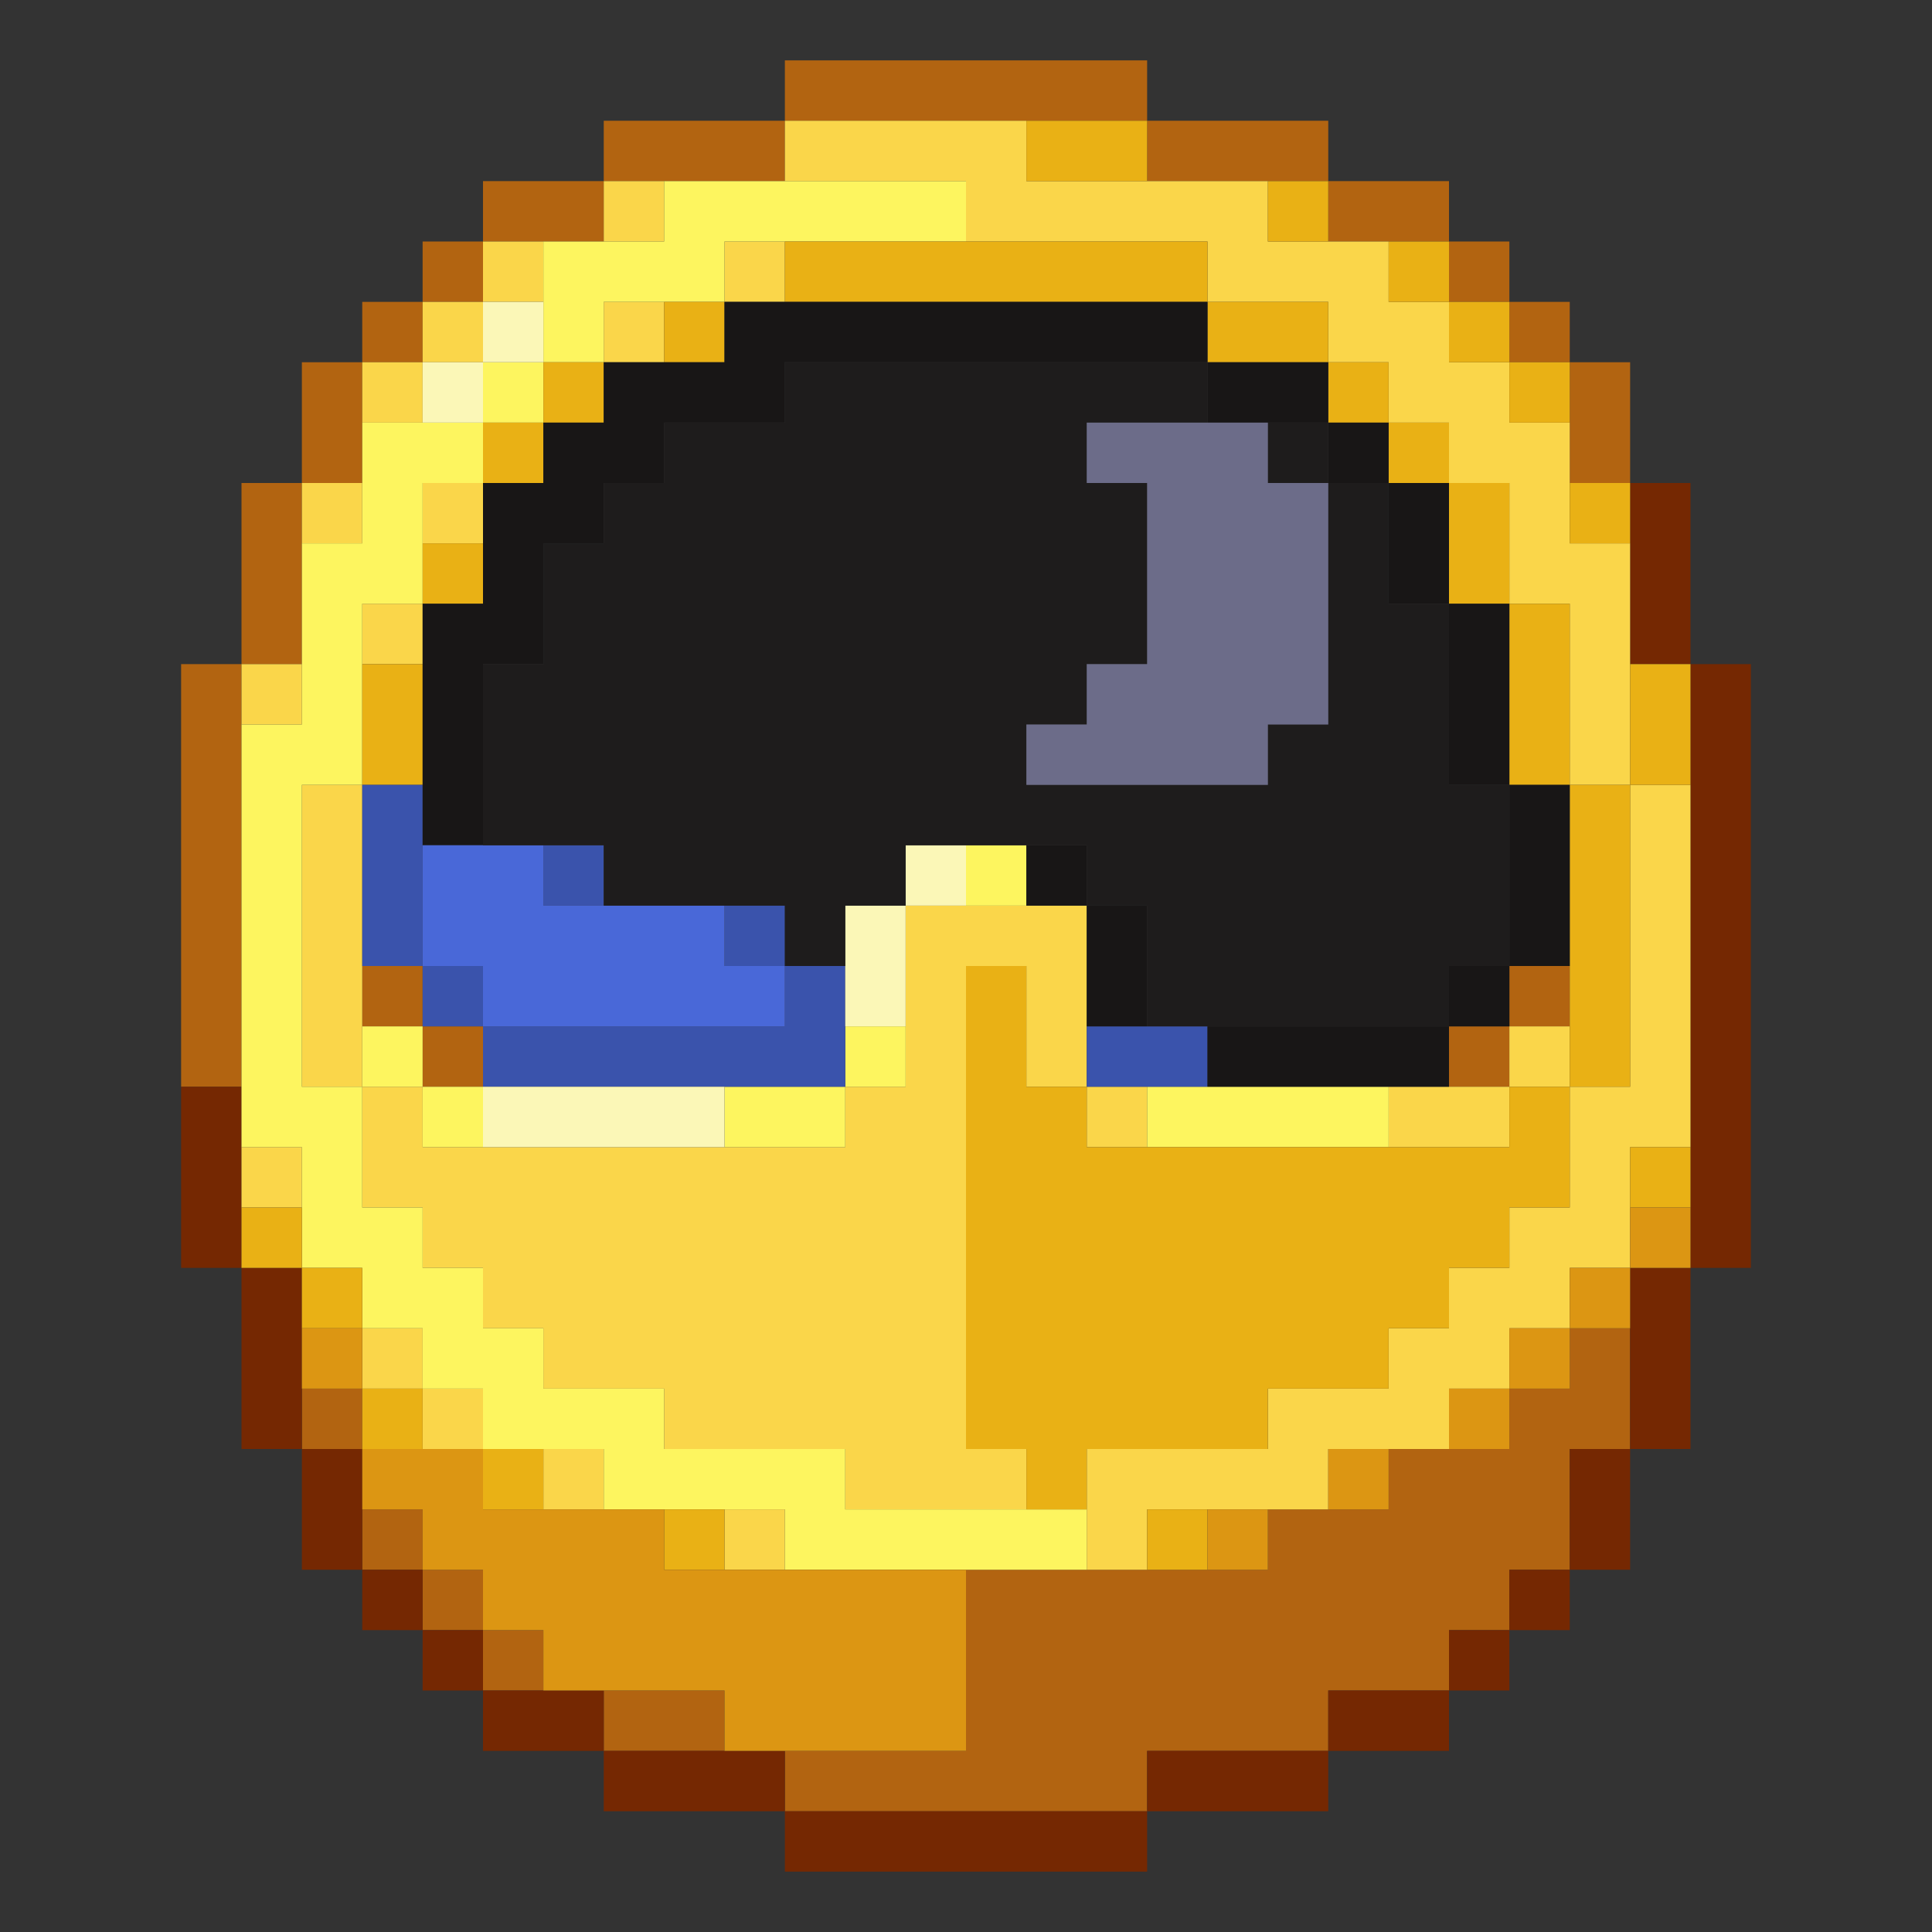 <?xml version="1.0" encoding="UTF-8" standalone="no"?>
<!DOCTYPE svg PUBLIC "-//W3C//DTD SVG 1.1//EN" 
  "http://www.w3.org/Graphics/SVG/1.1/DTD/svg11.dtd">
<svg width="32" height="32"
	 xmlns="http://www.w3.org/2000/svg" version="1.1">
 <rect width="100%" height="100%" fill="#333333" stroke="none"/>
 <path d="  M 4,11  L 3,11  L 3,18  L 4,18  Z  " style="fill:rgb(178, 100, 17); fill-opacity:1.000; stroke:none;" />
 <path d="  M 4,11  L 5,11  L 5,8  L 4,8  Z  " style="fill:rgb(178, 100, 17); fill-opacity:1.000; stroke:none;" />
 <path d="  M 5,8  L 6,8  L 6,6  L 5,6  Z  " style="fill:rgb(178, 100, 17); fill-opacity:1.000; stroke:none;" />
 <path d="  M 5,24  L 6,24  L 6,23  L 5,23  Z  " style="fill:rgb(178, 100, 17); fill-opacity:1.000; stroke:none;" />
 <path d="  M 7,6  L 7,5  L 6,5  L 6,6  Z  " style="fill:rgb(178, 100, 17); fill-opacity:1.000; stroke:none;" />
 <path d="  M 6,16  L 6,17  L 7,17  L 7,16  Z  " style="fill:rgb(178, 100, 17); fill-opacity:1.000; stroke:none;" />
 <path d="  M 7,26  L 7,25  L 6,25  L 6,26  Z  " style="fill:rgb(178, 100, 17); fill-opacity:1.000; stroke:none;" />
 <path d="  M 7,5  L 8,5  L 8,4  L 7,4  Z  " style="fill:rgb(178, 100, 17); fill-opacity:1.000; stroke:none;" />
 <path d="  M 8,17  L 7,17  L 7,18  L 8,18  Z  " style="fill:rgb(178, 100, 17); fill-opacity:1.000; stroke:none;" />
 <path d="  M 8,26  L 7,26  L 7,27  L 8,27  Z  " style="fill:rgb(178, 100, 17); fill-opacity:1.000; stroke:none;" />
 <path d="  M 10,4  L 10,3  L 8,3  L 8,4  Z  " style="fill:rgb(178, 100, 17); fill-opacity:1.000; stroke:none;" />
 <path d="  M 8,27  L 8,28  L 9,28  L 9,27  Z  " style="fill:rgb(178, 100, 17); fill-opacity:1.000; stroke:none;" />
 <path d="  M 13,3  L 13,2  L 10,2  L 10,3  Z  " style="fill:rgb(178, 100, 17); fill-opacity:1.000; stroke:none;" />
 <path d="  M 10,28  L 10,29  L 12,29  L 12,28  Z  " style="fill:rgb(178, 100, 17); fill-opacity:1.000; stroke:none;" />
 <path d="  M 13,2  L 19,2  L 19,1  L 13,1  Z  " style="fill:rgb(178, 100, 17); fill-opacity:1.000; stroke:none;" />
 <path d="  M 26,24  L 27,24  L 27,22  L 26,22  L 26,23  L 25,23  L 25,24  L 23,24  L 23,25  L 21,25  L 21,26  L 16,26  L 16,29  L 13,29  L 13,30  L 19,30  L 19,29  L 22,29  L 22,28  L 24,28  L 24,27  L 25,27  L 25,26  L 26,26  Z  " style="fill:rgb(178, 100, 17); fill-opacity:1.000; stroke:none;" />
 <path d="  M 19,2  L 19,3  L 22,3  L 22,2  Z  " style="fill:rgb(178, 100, 17); fill-opacity:1.000; stroke:none;" />
 <path d="  M 22,3  L 22,4  L 24,4  L 24,3  Z  " style="fill:rgb(178, 100, 17); fill-opacity:1.000; stroke:none;" />
 <path d="  M 25,5  L 25,4  L 24,4  L 24,5  Z  " style="fill:rgb(178, 100, 17); fill-opacity:1.000; stroke:none;" />
 <path d="  M 24,18  L 25,18  L 25,17  L 24,17  Z  " style="fill:rgb(178, 100, 17); fill-opacity:1.000; stroke:none;" />
 <path d="  M 25,5  L 25,6  L 26,6  L 26,5  Z  " style="fill:rgb(178, 100, 17); fill-opacity:1.000; stroke:none;" />
 <path d="  M 25,17  L 26,17  L 26,16  L 25,16  Z  " style="fill:rgb(178, 100, 17); fill-opacity:1.000; stroke:none;" />
 <path d="  M 26,8  L 27,8  L 27,6  L 26,6  Z  " style="fill:rgb(178, 100, 17); fill-opacity:1.000; stroke:none;" />
 <path d="  M 4,21  L 4,18  L 3,18  L 3,21  Z  " style="fill:rgb(117, 40, 2); fill-opacity:1.000; stroke:none;" />
 <path d="  M 4,21  L 4,24  L 5,24  L 5,21  Z  " style="fill:rgb(117, 40, 2); fill-opacity:1.000; stroke:none;" />
 <path d="  M 5,26  L 6,26  L 6,24  L 5,24  Z  " style="fill:rgb(117, 40, 2); fill-opacity:1.000; stroke:none;" />
 <path d="  M 7,26  L 6,26  L 6,27  L 7,27  Z  " style="fill:rgb(117, 40, 2); fill-opacity:1.000; stroke:none;" />
 <path d="  M 7,28  L 8,28  L 8,27  L 7,27  Z  " style="fill:rgb(117, 40, 2); fill-opacity:1.000; stroke:none;" />
 <path d="  M 8,28  L 8,29  L 10,29  L 10,28  Z  " style="fill:rgb(117, 40, 2); fill-opacity:1.000; stroke:none;" />
 <path d="  M 13,30  L 13,29  L 10,29  L 10,30  Z  " style="fill:rgb(117, 40, 2); fill-opacity:1.000; stroke:none;" />
 <path d="  M 13,30  L 13,31  L 19,31  L 19,30  Z  " style="fill:rgb(117, 40, 2); fill-opacity:1.000; stroke:none;" />
 <path d="  M 19,29  L 19,30  L 22,30  L 22,29  Z  " style="fill:rgb(117, 40, 2); fill-opacity:1.000; stroke:none;" />
 <path d="  M 24,29  L 24,28  L 22,28  L 22,29  Z  " style="fill:rgb(117, 40, 2); fill-opacity:1.000; stroke:none;" />
 <path d="  M 25,27  L 24,27  L 24,28  L 25,28  Z  " style="fill:rgb(117, 40, 2); fill-opacity:1.000; stroke:none;" />
 <path d="  M 26,27  L 26,26  L 25,26  L 25,27  Z  " style="fill:rgb(117, 40, 2); fill-opacity:1.000; stroke:none;" />
 <path d="  M 26,26  L 27,26  L 27,24  L 26,24  Z  " style="fill:rgb(117, 40, 2); fill-opacity:1.000; stroke:none;" />
 <path d="  M 27,11  L 28,11  L 28,8  L 27,8  Z  " style="fill:rgb(117, 40, 2); fill-opacity:1.000; stroke:none;" />
 <path d="  M 27,24  L 28,24  L 28,21  L 27,21  Z  " style="fill:rgb(117, 40, 2); fill-opacity:1.000; stroke:none;" />
 <path d="  M 29,11  L 28,11  L 28,21  L 29,21  Z  " style="fill:rgb(117, 40, 2); fill-opacity:1.000; stroke:none;" />
 <path d="  M 5,12  L 5,11  L 4,11  L 4,12  Z  " style="fill:rgb(250, 214, 74); fill-opacity:1.000; stroke:none;" />
 <path d="  M 4,19  L 4,20  L 5,20  L 5,19  Z  " style="fill:rgb(250, 214, 74); fill-opacity:1.000; stroke:none;" />
 <path d="  M 5,8  L 5,9  L 6,9  L 6,8  Z  " style="fill:rgb(250, 214, 74); fill-opacity:1.000; stroke:none;" />
 <path d="  M 6,13  L 5,13  L 5,18  L 6,18  Z  " style="fill:rgb(250, 214, 74); fill-opacity:1.000; stroke:none;" />
 <path d="  M 7,6  L 6,6  L 6,7  L 7,7  Z  " style="fill:rgb(250, 214, 74); fill-opacity:1.000; stroke:none;" />
 <path d="  M 6,11  L 7,11  L 7,10  L 6,10  Z  " style="fill:rgb(250, 214, 74); fill-opacity:1.000; stroke:none;" />
 <path d="  M 17,25  L 17,24  L 16,24  L 16,16  L 17,16  L 17,18  L 18,18  L 18,15  L 15,15  L 15,18  L 14,18  L 14,19  L 7,19  L 7,18  L 6,18  L 6,20  L 7,20  L 7,21  L 8,21  L 8,22  L 9,22  L 9,23  L 11,23  L 11,24  L 14,24  L 14,25  Z  " style="fill:rgb(250, 214, 74); fill-opacity:1.000; stroke:none;" />
 <path d="  M 6,23  L 7,23  L 7,22  L 6,22  Z  " style="fill:rgb(250, 214, 74); fill-opacity:1.000; stroke:none;" />
 <path d="  M 8,5  L 7,5  L 7,6  L 8,6  Z  " style="fill:rgb(250, 214, 74); fill-opacity:1.000; stroke:none;" />
 <path d="  M 7,8  L 7,9  L 8,9  L 8,8  Z  " style="fill:rgb(250, 214, 74); fill-opacity:1.000; stroke:none;" />
 <path d="  M 7,24  L 8,24  L 8,23  L 7,23  Z  " style="fill:rgb(250, 214, 74); fill-opacity:1.000; stroke:none;" />
 <path d="  M 8,5  L 9,5  L 9,4  L 8,4  Z  " style="fill:rgb(250, 214, 74); fill-opacity:1.000; stroke:none;" />
 <path d="  M 10,25  L 10,24  L 9,24  L 9,25  Z  " style="fill:rgb(250, 214, 74); fill-opacity:1.000; stroke:none;" />
 <path d="  M 11,3  L 10,3  L 10,4  L 11,4  Z  " style="fill:rgb(250, 214, 74); fill-opacity:1.000; stroke:none;" />
 <path d="  M 11,5  L 10,5  L 10,6  L 11,6  Z  " style="fill:rgb(250, 214, 74); fill-opacity:1.000; stroke:none;" />
 <path d="  M 13,4  L 12,4  L 12,5  L 13,5  Z  " style="fill:rgb(250, 214, 74); fill-opacity:1.000; stroke:none;" />
 <path d="  M 13,25  L 12,25  L 12,26  L 13,26  Z  " style="fill:rgb(250, 214, 74); fill-opacity:1.000; stroke:none;" />
 <path d="  M 24,6  L 24,5  L 23,5  L 23,4  L 21,4  L 21,3  L 17,3  L 17,2  L 13,2  L 13,3  L 16,3  L 16,4  L 20,4  L 20,5  L 22,5  L 22,6  L 23,6  L 23,7  L 24,7  L 24,8  L 25,8  L 25,10  L 26,10  L 26,13  L 27,13  L 27,9  L 26,9  L 26,7  L 25,7  L 25,6  Z  " style="fill:rgb(250, 214, 74); fill-opacity:1.000; stroke:none;" />
 <path d="  M 19,19  L 19,18  L 18,18  L 18,19  Z  " style="fill:rgb(250, 214, 74); fill-opacity:1.000; stroke:none;" />
 <path d="  M 26,22  L 26,21  L 27,21  L 27,19  L 28,19  L 28,13  L 27,13  L 27,18  L 26,18  L 26,20  L 25,20  L 25,21  L 24,21  L 24,22  L 23,22  L 23,23  L 21,23  L 21,24  L 18,24  L 18,26  L 19,26  L 19,25  L 22,25  L 22,24  L 24,24  L 24,23  L 25,23  L 25,22  Z  " style="fill:rgb(250, 214, 74); fill-opacity:1.000; stroke:none;" />
 <path d="  M 25,18  L 23,18  L 23,19  L 25,19  Z  " style="fill:rgb(250, 214, 74); fill-opacity:1.000; stroke:none;" />
 <path d="  M 26,18  L 26,17  L 25,17  L 25,18  Z  " style="fill:rgb(250, 214, 74); fill-opacity:1.000; stroke:none;" />
 <path d="  M 7,23  L 8,23  L 8,24  L 10,24  L 10,25  L 13,25  L 13,26  L 18,26  L 18,25  L 14,25  L 14,24  L 11,24  L 11,23  L 9,23  L 9,22  L 8,22  L 8,21  L 7,21  L 7,20  L 6,20  L 6,18  L 5,18  L 5,13  L 6,13  L 6,10  L 7,10  L 7,8  L 8,8  L 8,7  L 6,7  L 6,9  L 5,9  L 5,12  L 4,12  L 4,19  L 5,19  L 5,21  L 6,21  L 6,22  L 7,22  Z  " style="fill:rgb(253, 245, 95); fill-opacity:1.000; stroke:none;" />
 <path d="  M 6,18  L 7,18  L 7,17  L 6,17  Z  " style="fill:rgb(253, 245, 95); fill-opacity:1.000; stroke:none;" />
 <path d="  M 7,19  L 8,19  L 8,18  L 7,18  Z  " style="fill:rgb(253, 245, 95); fill-opacity:1.000; stroke:none;" />
 <path d="  M 9,7  L 9,6  L 8,6  L 8,7  Z  " style="fill:rgb(253, 245, 95); fill-opacity:1.000; stroke:none;" />
 <path d="  M 9,6  L 10,6  L 10,5  L 12,5  L 12,4  L 16,4  L 16,3  L 11,3  L 11,4  L 9,4  Z  " style="fill:rgb(253, 245, 95); fill-opacity:1.000; stroke:none;" />
 <path d="  M 14,18  L 12,18  L 12,19  L 14,19  Z  " style="fill:rgb(253, 245, 95); fill-opacity:1.000; stroke:none;" />
 <path d="  M 15,18  L 15,17  L 14,17  L 14,18  Z  " style="fill:rgb(253, 245, 95); fill-opacity:1.000; stroke:none;" />
 <path d="  M 16,15  L 17,15  L 17,14  L 16,14  Z  " style="fill:rgb(253, 245, 95); fill-opacity:1.000; stroke:none;" />
 <path d="  M 19,18  L 19,19  L 23,19  L 23,18  Z  " style="fill:rgb(253, 245, 95); fill-opacity:1.000; stroke:none;" />
 <path d="  M 5,20  L 4,20  L 4,21  L 5,21  Z  " style="fill:rgb(233, 177, 21); fill-opacity:1.000; stroke:none;" />
 <path d="  M 6,22  L 6,21  L 5,21  L 5,22  Z  " style="fill:rgb(233, 177, 21); fill-opacity:1.000; stroke:none;" />
 <path d="  M 7,11  L 6,11  L 6,13  L 7,13  Z  " style="fill:rgb(233, 177, 21); fill-opacity:1.000; stroke:none;" />
 <path d="  M 6,23  L 6,24  L 7,24  L 7,23  Z  " style="fill:rgb(233, 177, 21); fill-opacity:1.000; stroke:none;" />
 <path d="  M 8,10  L 8,9  L 7,9  L 7,10  Z  " style="fill:rgb(233, 177, 21); fill-opacity:1.000; stroke:none;" />
 <path d="  M 8,7  L 8,8  L 9,8  L 9,7  Z  " style="fill:rgb(233, 177, 21); fill-opacity:1.000; stroke:none;" />
 <path d="  M 8,24  L 8,25  L 9,25  L 9,24  Z  " style="fill:rgb(233, 177, 21); fill-opacity:1.000; stroke:none;" />
 <path d="  M 10,7  L 10,6  L 9,6  L 9,7  Z  " style="fill:rgb(233, 177, 21); fill-opacity:1.000; stroke:none;" />
 <path d="  M 12,5  L 11,5  L 11,6  L 12,6  Z  " style="fill:rgb(233, 177, 21); fill-opacity:1.000; stroke:none;" />
 <path d="  M 12,25  L 11,25  L 11,26  L 12,26  Z  " style="fill:rgb(233, 177, 21); fill-opacity:1.000; stroke:none;" />
 <path d="  M 13,4  L 13,5  L 20,5  L 20,4  Z  " style="fill:rgb(233, 177, 21); fill-opacity:1.000; stroke:none;" />
 <path d="  M 17,16  L 16,16  L 16,24  L 17,24  L 17,25  L 18,25  L 18,24  L 21,24  L 21,23  L 23,23  L 23,22  L 24,22  L 24,21  L 25,21  L 25,20  L 26,20  L 26,18  L 25,18  L 25,19  L 18,19  L 18,18  L 17,18  Z  " style="fill:rgb(233, 177, 21); fill-opacity:1.000; stroke:none;" />
 <path d="  M 17,2  L 17,3  L 19,3  L 19,2  Z  " style="fill:rgb(233, 177, 21); fill-opacity:1.000; stroke:none;" />
 <path d="  M 19,25  L 19,26  L 20,26  L 20,25  Z  " style="fill:rgb(233, 177, 21); fill-opacity:1.000; stroke:none;" />
 <path d="  M 20,5  L 20,6  L 22,6  L 22,5  Z  " style="fill:rgb(233, 177, 21); fill-opacity:1.000; stroke:none;" />
 <path d="  M 22,3  L 21,3  L 21,4  L 22,4  Z  " style="fill:rgb(233, 177, 21); fill-opacity:1.000; stroke:none;" />
 <path d="  M 23,7  L 23,6  L 22,6  L 22,7  Z  " style="fill:rgb(233, 177, 21); fill-opacity:1.000; stroke:none;" />
 <path d="  M 23,4  L 23,5  L 24,5  L 24,4  Z  " style="fill:rgb(233, 177, 21); fill-opacity:1.000; stroke:none;" />
 <path d="  M 23,8  L 24,8  L 24,7  L 23,7  Z  " style="fill:rgb(233, 177, 21); fill-opacity:1.000; stroke:none;" />
 <path d="  M 25,6  L 25,5  L 24,5  L 24,6  Z  " style="fill:rgb(233, 177, 21); fill-opacity:1.000; stroke:none;" />
 <path d="  M 25,8  L 24,8  L 24,10  L 25,10  Z  " style="fill:rgb(233, 177, 21); fill-opacity:1.000; stroke:none;" />
 <path d="  M 26,6  L 25,6  L 25,7  L 26,7  Z  " style="fill:rgb(233, 177, 21); fill-opacity:1.000; stroke:none;" />
 <path d="  M 25,13  L 26,13  L 26,10  L 25,10  Z  " style="fill:rgb(233, 177, 21); fill-opacity:1.000; stroke:none;" />
 <path d="  M 26,8  L 26,9  L 27,9  L 27,8  Z  " style="fill:rgb(233, 177, 21); fill-opacity:1.000; stroke:none;" />
 <path d="  M 26,18  L 27,18  L 27,13  L 26,13  Z  " style="fill:rgb(233, 177, 21); fill-opacity:1.000; stroke:none;" />
 <path d="  M 28,11  L 27,11  L 27,13  L 28,13  Z  " style="fill:rgb(233, 177, 21); fill-opacity:1.000; stroke:none;" />
 <path d="  M 28,20  L 28,19  L 27,19  L 27,20  Z  " style="fill:rgb(233, 177, 21); fill-opacity:1.000; stroke:none;" />
 <path d="  M 5,23  L 6,23  L 6,22  L 5,22  Z  " style="fill:rgb(220, 150, 19); fill-opacity:1.000; stroke:none;" />
 <path d="  M 16,29  L 16,26  L 11,26  L 11,25  L 8,25  L 8,24  L 6,24  L 6,25  L 7,25  L 7,26  L 8,26  L 8,27  L 9,27  L 9,28  L 12,28  L 12,29  Z  " style="fill:rgb(220, 150, 19); fill-opacity:1.000; stroke:none;" />
 <path d="  M 21,25  L 20,25  L 20,26  L 21,26  Z  " style="fill:rgb(220, 150, 19); fill-opacity:1.000; stroke:none;" />
 <path d="  M 22,24  L 22,25  L 23,25  L 23,24  Z  " style="fill:rgb(220, 150, 19); fill-opacity:1.000; stroke:none;" />
 <path d="  M 25,23  L 24,23  L 24,24  L 25,24  Z  " style="fill:rgb(220, 150, 19); fill-opacity:1.000; stroke:none;" />
 <path d="  M 26,22  L 25,22  L 25,23  L 26,23  Z  " style="fill:rgb(220, 150, 19); fill-opacity:1.000; stroke:none;" />
 <path d="  M 27,22  L 27,21  L 26,21  L 26,22  Z  " style="fill:rgb(220, 150, 19); fill-opacity:1.000; stroke:none;" />
 <path d="  M 28,20  L 27,20  L 27,21  L 28,21  Z  " style="fill:rgb(220, 150, 19); fill-opacity:1.000; stroke:none;" />
 <path d="  M 6,13  L 6,16  L 7,16  L 7,13  Z  " style="fill:rgb(58, 83, 172); fill-opacity:1.000; stroke:none;" />
 <path d="  M 8,16  L 7,16  L 7,17  L 8,17  Z  " style="fill:rgb(58, 83, 172); fill-opacity:1.000; stroke:none;" />
 <path d="  M 14,18  L 14,16  L 13,16  L 13,17  L 8,17  L 8,18  Z  " style="fill:rgb(58, 83, 172); fill-opacity:1.000; stroke:none;" />
 <path d="  M 10,15  L 10,14  L 9,14  L 9,15  Z  " style="fill:rgb(58, 83, 172); fill-opacity:1.000; stroke:none;" />
 <path d="  M 12,16  L 13,16  L 13,15  L 12,15  Z  " style="fill:rgb(58, 83, 172); fill-opacity:1.000; stroke:none;" />
 <path d="  M 18,17  L 18,18  L 20,18  L 20,17  Z  " style="fill:rgb(58, 83, 172); fill-opacity:1.000; stroke:none;" />
 <path d="  M 7,7  L 8,7  L 8,6  L 7,6  Z  " style="fill:rgb(251, 247, 183); fill-opacity:1.000; stroke:none;" />
 <path d="  M 8,5  L 8,6  L 9,6  L 9,5  Z  " style="fill:rgb(251, 247, 183); fill-opacity:1.000; stroke:none;" />
 <path d="  M 12,18  L 8,18  L 8,19  L 12,19  Z  " style="fill:rgb(251, 247, 183); fill-opacity:1.000; stroke:none;" />
 <path d="  M 14,17  L 15,17  L 15,15  L 14,15  Z  " style="fill:rgb(251, 247, 183); fill-opacity:1.000; stroke:none;" />
 <path d="  M 15,14  L 15,15  L 16,15  L 16,14  Z  " style="fill:rgb(251, 247, 183); fill-opacity:1.000; stroke:none;" />
 <path d="  M 20,6  L 20,5  L 12,5  L 12,6  L 10,6  L 10,7  L 9,7  L 9,8  L 8,8  L 8,10  L 7,10  L 7,14  L 8,14  L 8,11  L 9,11  L 9,9  L 10,9  L 10,8  L 11,8  L 11,7  L 13,7  L 13,6  Z  " style="fill:rgb(24, 22, 22); fill-opacity:1.000; stroke:none;" />
 <path d="  M 18,14  L 17,14  L 17,15  L 18,15  Z  " style="fill:rgb(24, 22, 22); fill-opacity:1.000; stroke:none;" />
 <path d="  M 19,17  L 19,15  L 18,15  L 18,17  Z  " style="fill:rgb(24, 22, 22); fill-opacity:1.000; stroke:none;" />
 <path d="  M 22,6  L 20,6  L 20,7  L 22,7  Z  " style="fill:rgb(24, 22, 22); fill-opacity:1.000; stroke:none;" />
 <path d="  M 20,17  L 20,18  L 24,18  L 24,17  Z  " style="fill:rgb(24, 22, 22); fill-opacity:1.000; stroke:none;" />
 <path d="  M 23,7  L 22,7  L 22,8  L 23,8  Z  " style="fill:rgb(24, 22, 22); fill-opacity:1.000; stroke:none;" />
 <path d="  M 24,10  L 24,8  L 23,8  L 23,10  Z  " style="fill:rgb(24, 22, 22); fill-opacity:1.000; stroke:none;" />
 <path d="  M 24,13  L 25,13  L 25,10  L 24,10  Z  " style="fill:rgb(24, 22, 22); fill-opacity:1.000; stroke:none;" />
 <path d="  M 25,16  L 24,16  L 24,17  L 25,17  Z  " style="fill:rgb(24, 22, 22); fill-opacity:1.000; stroke:none;" />
 <path d="  M 26,13  L 25,13  L 25,16  L 26,16  Z  " style="fill:rgb(24, 22, 22); fill-opacity:1.000; stroke:none;" />
 <path d="  M 13,17  L 13,16  L 12,16  L 12,15  L 9,15  L 9,14  L 7,14  L 7,16  L 8,16  L 8,17  Z  " style="fill:rgb(73, 104, 216); fill-opacity:1.000; stroke:none;" />
 <path d="  M 23,8  L 22,8  L 22,12  L 21,12  L 21,13  L 17,13  L 17,12  L 18,12  L 18,11  L 19,11  L 19,8  L 18,8  L 18,7  L 20,7  L 20,6  L 13,6  L 13,7  L 11,7  L 11,8  L 10,8  L 10,9  L 9,9  L 9,11  L 8,11  L 8,14  L 10,14  L 10,15  L 13,15  L 13,16  L 14,16  L 14,15  L 15,15  L 15,14  L 18,14  L 18,15  L 19,15  L 19,17  L 24,17  L 24,16  L 25,16  L 25,13  L 24,13  L 24,10  L 23,10  Z  " style="fill:rgb(30, 28, 28); fill-opacity:1.000; stroke:none;" />
 <path d="  M 21,8  L 22,8  L 22,7  L 21,7  Z  " style="fill:rgb(30, 28, 28); fill-opacity:1.000; stroke:none;" />
 <path d="  M 18,7  L 18,8  L 19,8  L 19,11  L 18,11  L 18,12  L 17,12  L 17,13  L 21,13  L 21,12  L 22,12  L 22,8  L 21,8  L 21,7  Z  " style="fill:rgb(108, 108, 137); fill-opacity:1.000; stroke:none;" />
</svg>
